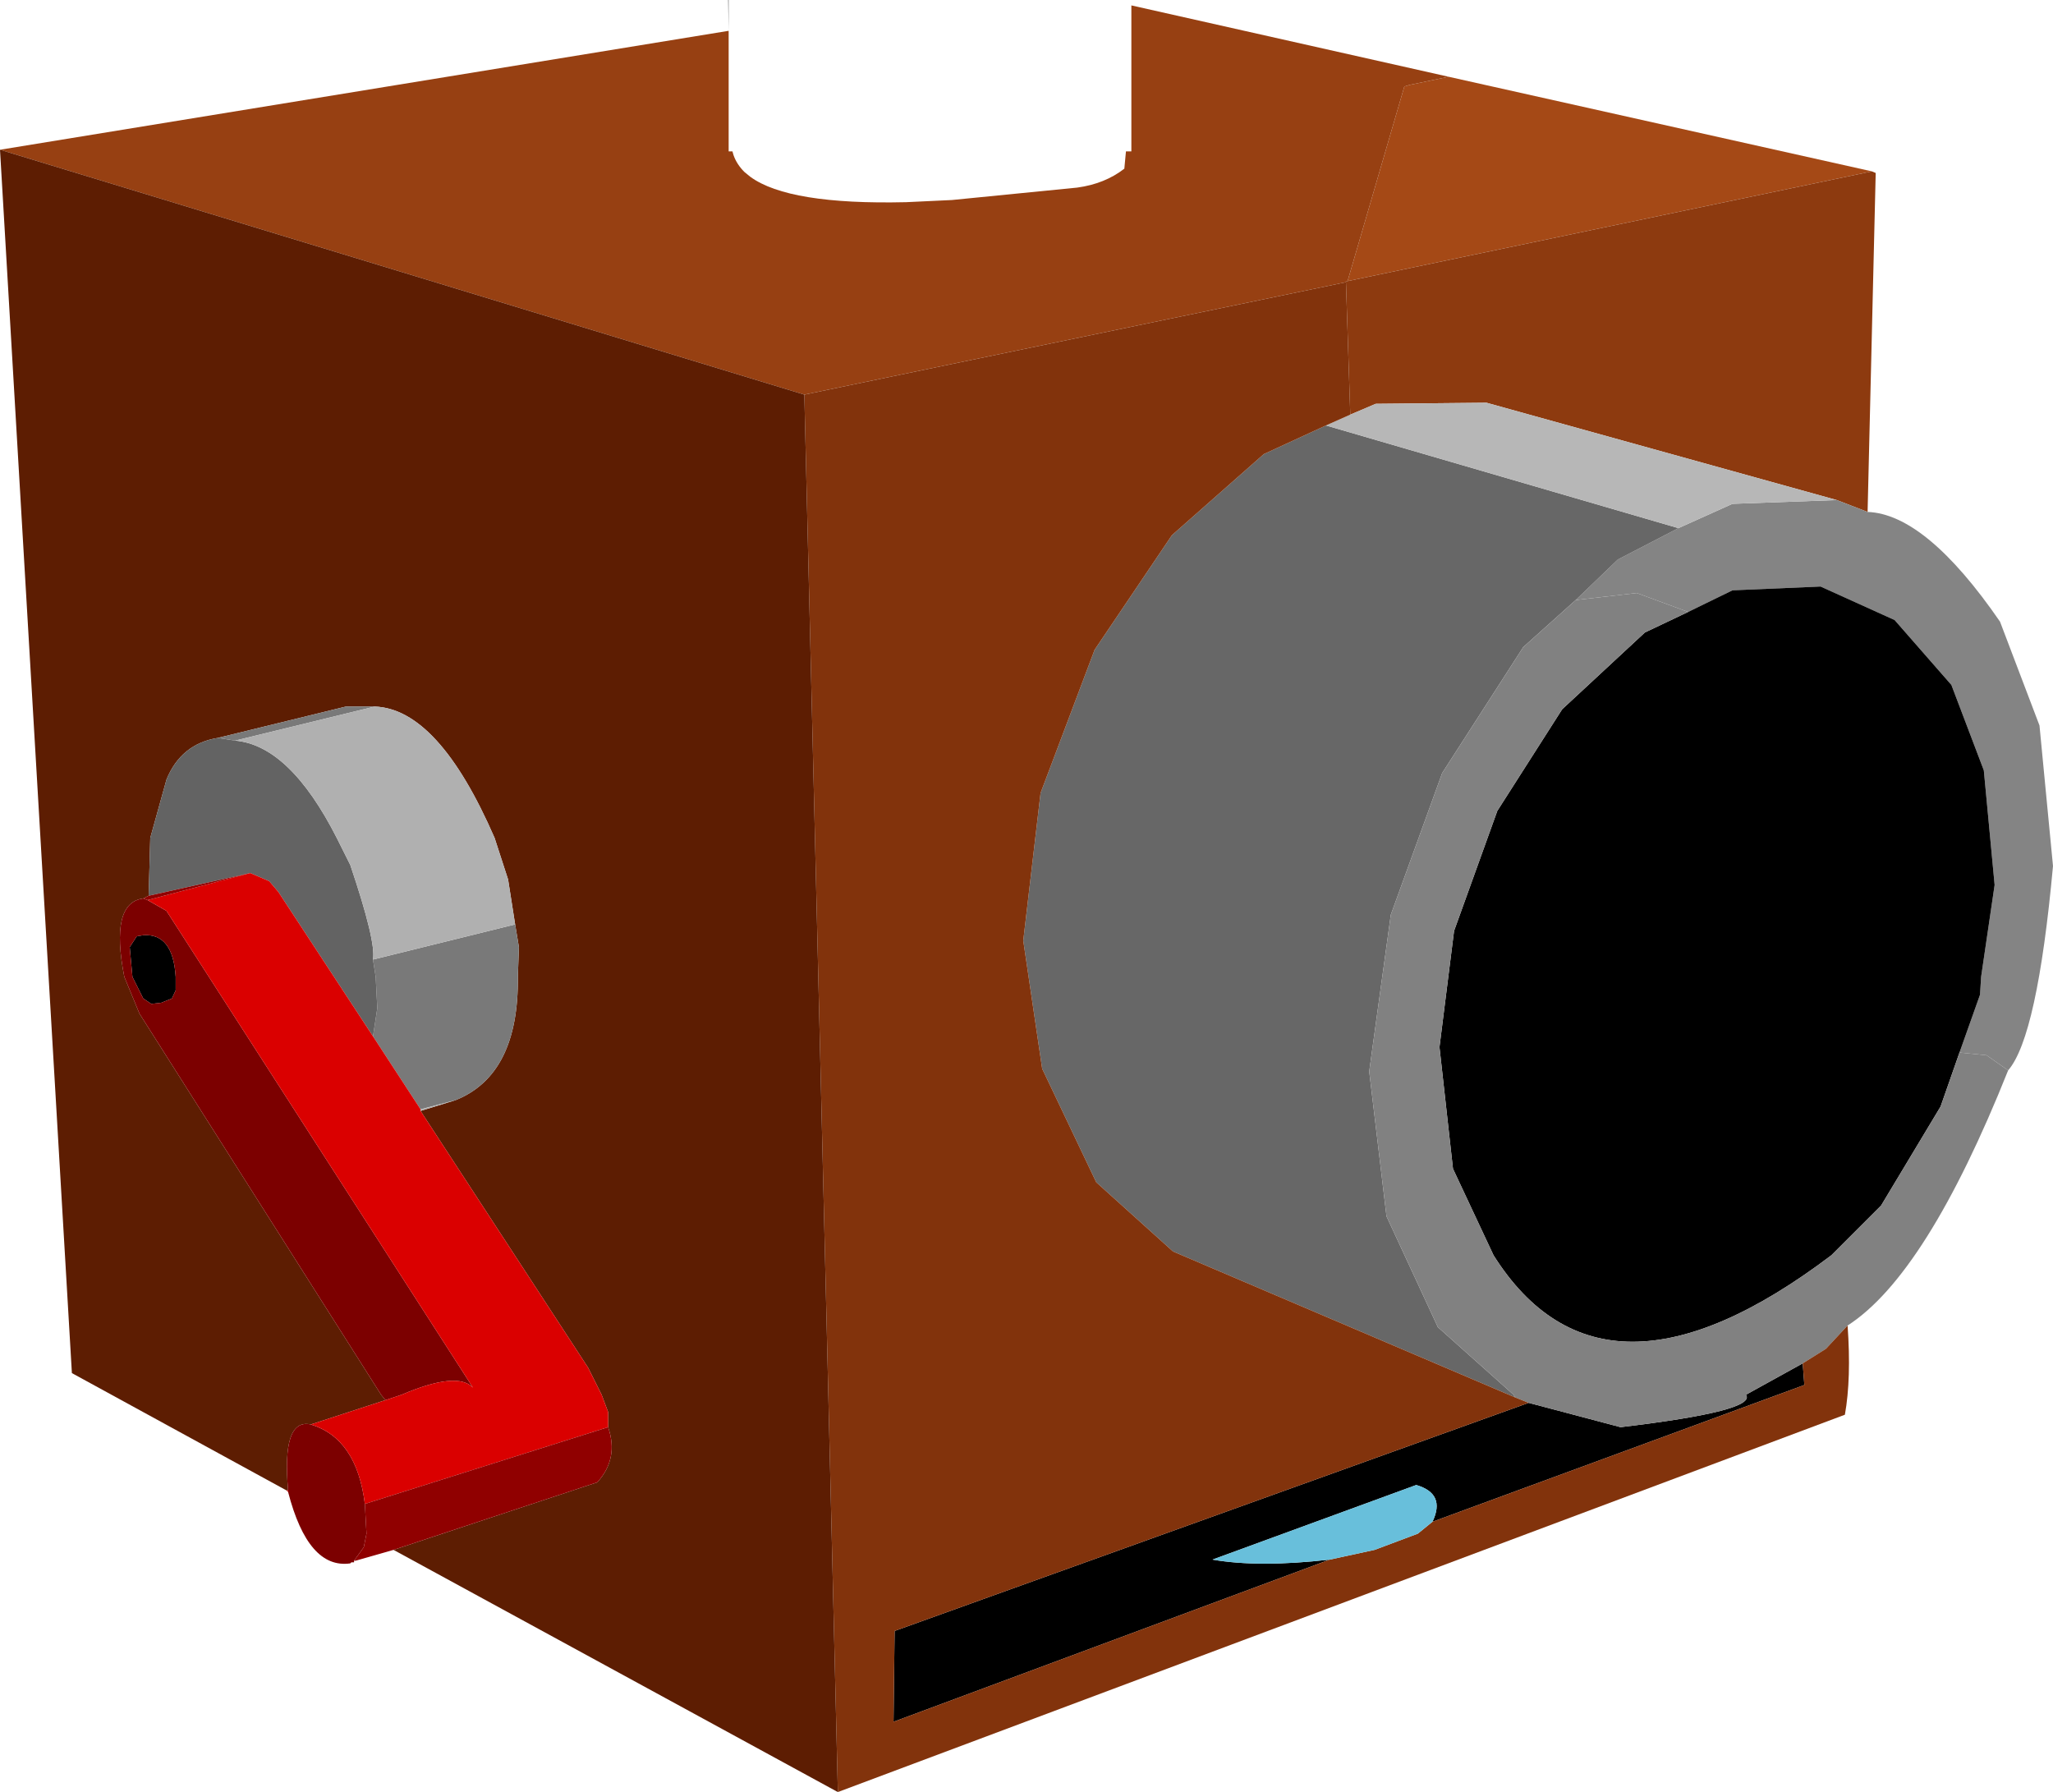 <?xml version="1.0" encoding="UTF-8" standalone="no"?>
<svg xmlns:xlink="http://www.w3.org/1999/xlink" height="165.75px" width="189.9px" xmlns="http://www.w3.org/2000/svg">
  <g transform="matrix(1.0, 0.0, 0.0, 1.0, 105.4, 80.0)">
    <path d="M67.75 -64.15 L19.25 -54.0 24.5 -72.0 25.0 -72.15 28.6 -72.9 67.75 -64.15" fill="#a54916" fill-rule="evenodd" stroke="none"/>
    <path d="M19.25 -54.0 L19.1 -54.0 19.1 -53.9 -31.0 -43.5 -105.4 -66.15 -38.0 -77.15 -38.0 -66.0 -37.65 -66.0 -37.55 -65.65 Q-37.25 -64.8 -36.55 -64.1 L-36.0 -63.65 Q-32.45 -61.05 -21.6 -61.3 L-17.35 -61.5 -5.75 -62.65 Q-3.2 -63.0 -1.4 -64.4 L-1.25 -66.0 -0.75 -66.0 -0.75 -79.5 28.6 -72.9 25.0 -72.15 24.5 -72.0 19.25 -54.0" fill="#974012" fill-rule="evenodd" stroke="none"/>
    <path d="M67.75 -64.15 L68.1 -64.0 67.35 -32.65 64.5 -33.75 32.1 -42.75 21.85 -42.65 19.5 -41.65 19.1 -53.9 19.1 -54.0 19.25 -54.0 67.75 -64.15" fill="#8d3a0f" fill-rule="evenodd" stroke="none"/>
    <path d="M64.5 -33.75 L67.35 -32.65 Q72.75 -32.45 79.6 -22.5 L83.25 -12.9 84.5 0.1 Q83.05 15.9 80.35 19.0 L78.35 17.6 75.85 17.35 77.75 12.0 77.85 10.35 79.1 1.85 78.1 -8.75 75.1 -16.65 69.85 -22.65 63.0 -25.75 54.85 -25.4 50.75 -23.4 46.0 -25.15 40.35 -24.5 44.25 -28.25 49.85 -31.15 54.85 -33.4 64.5 -33.75" fill="#848484" fill-rule="evenodd" stroke="none"/>
    <path d="M75.85 17.35 L74.1 22.35 68.6 31.5 64.0 36.1 Q42.85 52.1 32.75 36.1 L29.0 28.1 27.75 16.85 29.1 6.1 33.1 -5.0 39.1 -14.4 46.75 -21.5 50.75 -23.4 54.85 -25.4 63.0 -25.75 69.85 -22.65 75.1 -16.65 78.1 -8.75 79.1 1.85 77.85 10.35 77.75 12.0 75.85 17.35 M36.0 49.75 L44.5 52.0 Q57.15 50.5 56.1 49.0 L61.35 46.1 61.5 48.1 27.1 60.75 Q28.35 58.15 25.6 57.35 L6.75 64.25 Q11.05 65.0 17.6 64.25 L-22.75 79.25 -22.65 70.85 36.0 49.75 M-89.15 10.35 L-89.15 11.6 -89.5 12.35 -90.5 12.75 -91.4 12.85 -92.15 12.35 -93.15 10.35 -93.4 7.6 -92.75 6.6 -92.15 6.5 Q-89.4 6.3 -89.15 10.35" fill="#000000" fill-rule="evenodd" stroke="none"/>
    <path d="M40.35 -24.5 L35.5 -20.15 28.0 -8.5 23.25 4.6 21.25 19.1 22.85 32.5 27.6 42.75 34.6 49.0 34.75 49.25 3.1 35.75 -4.0 29.35 -9.0 18.85 -10.75 7.0 -9.15 -6.65 -4.15 -19.9 3.0 -30.5 11.5 -38.0 17.25 -40.65 49.85 -31.15 44.25 -28.25 40.35 -24.5" fill="#676767" fill-rule="evenodd" stroke="none"/>
    <path d="M80.35 19.0 Q72.8 37.9 65.5 42.6 L63.5 44.75 61.35 46.1 56.1 49.0 Q57.15 50.5 44.5 52.0 L36.0 49.75 34.75 49.25 34.6 49.0 27.6 42.75 22.85 32.5 21.25 19.1 23.25 4.6 28.0 -8.5 35.5 -20.15 40.35 -24.5 46.0 -25.15 50.75 -23.4 46.75 -21.5 39.1 -14.4 33.1 -5.0 29.1 6.1 27.75 16.85 29.0 28.1 32.75 36.1 Q42.85 52.1 64.0 36.1 L68.6 31.5 74.1 22.35 75.85 17.35 78.35 17.6 80.35 19.0" fill="#818181" fill-rule="evenodd" stroke="none"/>
    <path d="M19.5 -41.65 L21.85 -42.65 32.1 -42.75 64.5 -33.75 54.85 -33.4 49.85 -31.15 17.25 -40.65 19.5 -41.65" fill="#b7b7b7" fill-rule="evenodd" stroke="none"/>
    <path d="M19.1 -53.9 L19.5 -41.65 17.25 -40.65 11.5 -38.0 3.0 -30.5 -4.15 -19.9 -9.15 -6.65 -10.75 7.0 -9.0 18.85 -4.0 29.35 3.1 35.75 34.75 49.25 36.0 49.75 -22.65 70.85 -22.75 79.25 17.6 64.25 21.75 63.35 25.75 61.85 27.1 60.75 61.5 48.1 61.35 46.1 63.5 44.75 65.5 42.6 Q65.85 47.5 65.25 50.85 L-27.9 85.75 -31.0 -43.5 19.1 -53.9" fill="#82330c" fill-rule="evenodd" stroke="none"/>
    <path d="M27.1 60.75 L25.75 61.85 21.75 63.35 17.6 64.25 Q11.05 65.0 6.75 64.25 L25.6 57.35 Q28.35 58.15 27.1 60.75" fill="#68bfdb" fill-rule="evenodd" stroke="none"/>
    <path d="M-38.0 -77.15 L-38.05 -80.0 -38.0 -80.0 -38.0 -77.15" fill="#6d6d6d" fill-rule="evenodd" stroke="none"/>
    <path d="M-27.9 85.75 L-69.0 63.35 -50.15 57.1 Q-48.15 54.9 -49.15 52.0 L-49.15 50.6 -49.75 49.0 -51.0 46.5 -66.5 22.75 -63.25 21.75 Q-57.4 19.4 -57.5 10.35 L-57.4 7.6 -57.75 5.5 -58.4 1.35 -59.65 -2.5 Q-64.85 -14.45 -70.75 -14.65 L-73.4 -14.65 -85.25 -11.75 Q-88.65 -11.2 -90.0 -7.9 L-91.5 -2.5 -91.65 2.85 -92.15 3.1 Q-95.25 3.5 -93.9 10.35 L-92.5 13.75 -70.15 49.0 -69.75 49.5 -76.65 51.75 Q-79.35 51.15 -78.75 57.85 L-78.9 57.85 -98.75 47.0 -105.4 -66.15 -31.0 -43.5 -27.9 85.75" fill="#5d1d02" fill-rule="evenodd" stroke="none"/>
    <path d="M-70.9 15.85 L-70.5 13.25 -70.65 10.35 -70.9 8.75 -57.75 5.5 -57.4 7.6 -57.5 10.35 Q-57.4 19.4 -63.25 21.75 L-66.5 22.6 -70.9 15.85 M-83.65 -11.5 L-85.25 -11.75 -73.4 -14.65 -70.75 -14.65 -83.65 -11.5" fill="#797979" fill-rule="evenodd" stroke="none"/>
    <path d="M-91.65 2.85 L-91.5 -2.5 -90.0 -7.9 Q-88.65 -11.2 -85.25 -11.75 L-83.65 -11.5 Q-78.6 -11.05 -74.25 -2.5 L-73.0 0.0 Q-70.6 7.1 -70.9 8.75 L-70.65 10.35 -70.5 13.25 -70.9 15.85 -79.65 2.5 -80.5 1.5 -82.25 0.75 -91.65 2.85" fill="#636363" fill-rule="evenodd" stroke="none"/>
    <path d="M-70.9 8.75 Q-70.6 7.1 -73.0 0.0 L-74.25 -2.5 Q-78.6 -11.05 -83.65 -11.5 L-70.75 -14.65 Q-64.85 -14.45 -59.65 -2.5 L-58.4 1.35 -57.75 5.5 -70.9 8.75 M-63.25 21.75 L-66.5 22.75 -66.5 22.6 -63.25 21.75" fill="#b0b0b0" fill-rule="evenodd" stroke="none"/>
    <path d="M-72.65 64.35 L-72.65 64.5 -72.9 64.5 -73.0 64.6 Q-76.9 65.15 -78.75 58.0 L-78.75 57.85 Q-79.35 51.15 -76.65 51.75 -72.4 53.05 -71.65 59.1 L-71.5 61.85 -71.75 63.1 -72.65 64.35 M-91.75 3.25 L-90.0 4.25 -61.65 48.35 Q-63.1 46.8 -68.25 49.0 L-69.75 49.5 -70.15 49.0 -92.5 13.75 -93.9 10.35 Q-95.25 3.5 -92.15 3.1 L-91.75 3.25 M-89.15 10.35 Q-89.4 6.3 -92.15 6.5 L-92.75 6.6 -93.4 7.6 -93.15 10.35 -92.15 12.35 -91.4 12.85 -90.5 12.75 -89.5 12.35 -89.15 11.6 -89.15 10.35" fill="#7c0000" fill-rule="evenodd" stroke="none"/>
    <path d="M-82.25 0.75 L-80.5 1.5 -79.65 2.5 -70.9 15.85 -66.5 22.6 -66.5 22.75 -51.0 46.5 -49.75 49.0 -49.15 50.6 -49.15 52.0 -71.65 59.1 Q-72.4 53.05 -76.65 51.75 L-69.75 49.5 -68.25 49.0 Q-63.1 46.8 -61.65 48.35 L-90.0 4.25 -91.75 3.25 -82.25 0.75" fill="#da0000" fill-rule="evenodd" stroke="none"/>
    <path d="M-69.0 63.35 L-72.5 64.35 -72.65 64.35 -71.75 63.1 -71.5 61.85 -71.65 59.1 -49.15 52.0 Q-48.15 54.9 -50.15 57.1 L-69.0 63.35 M-91.65 2.85 L-82.25 0.75 -91.75 3.25 -92.15 3.1 -91.65 2.85" fill="#900000" fill-rule="evenodd" stroke="none"/>
    <path d="M-78.75 58.0 L-78.9 57.85 -78.75 57.85 -78.75 58.0" fill="#dd0000" fill-rule="evenodd" stroke="none"/>
  </g>
</svg>
